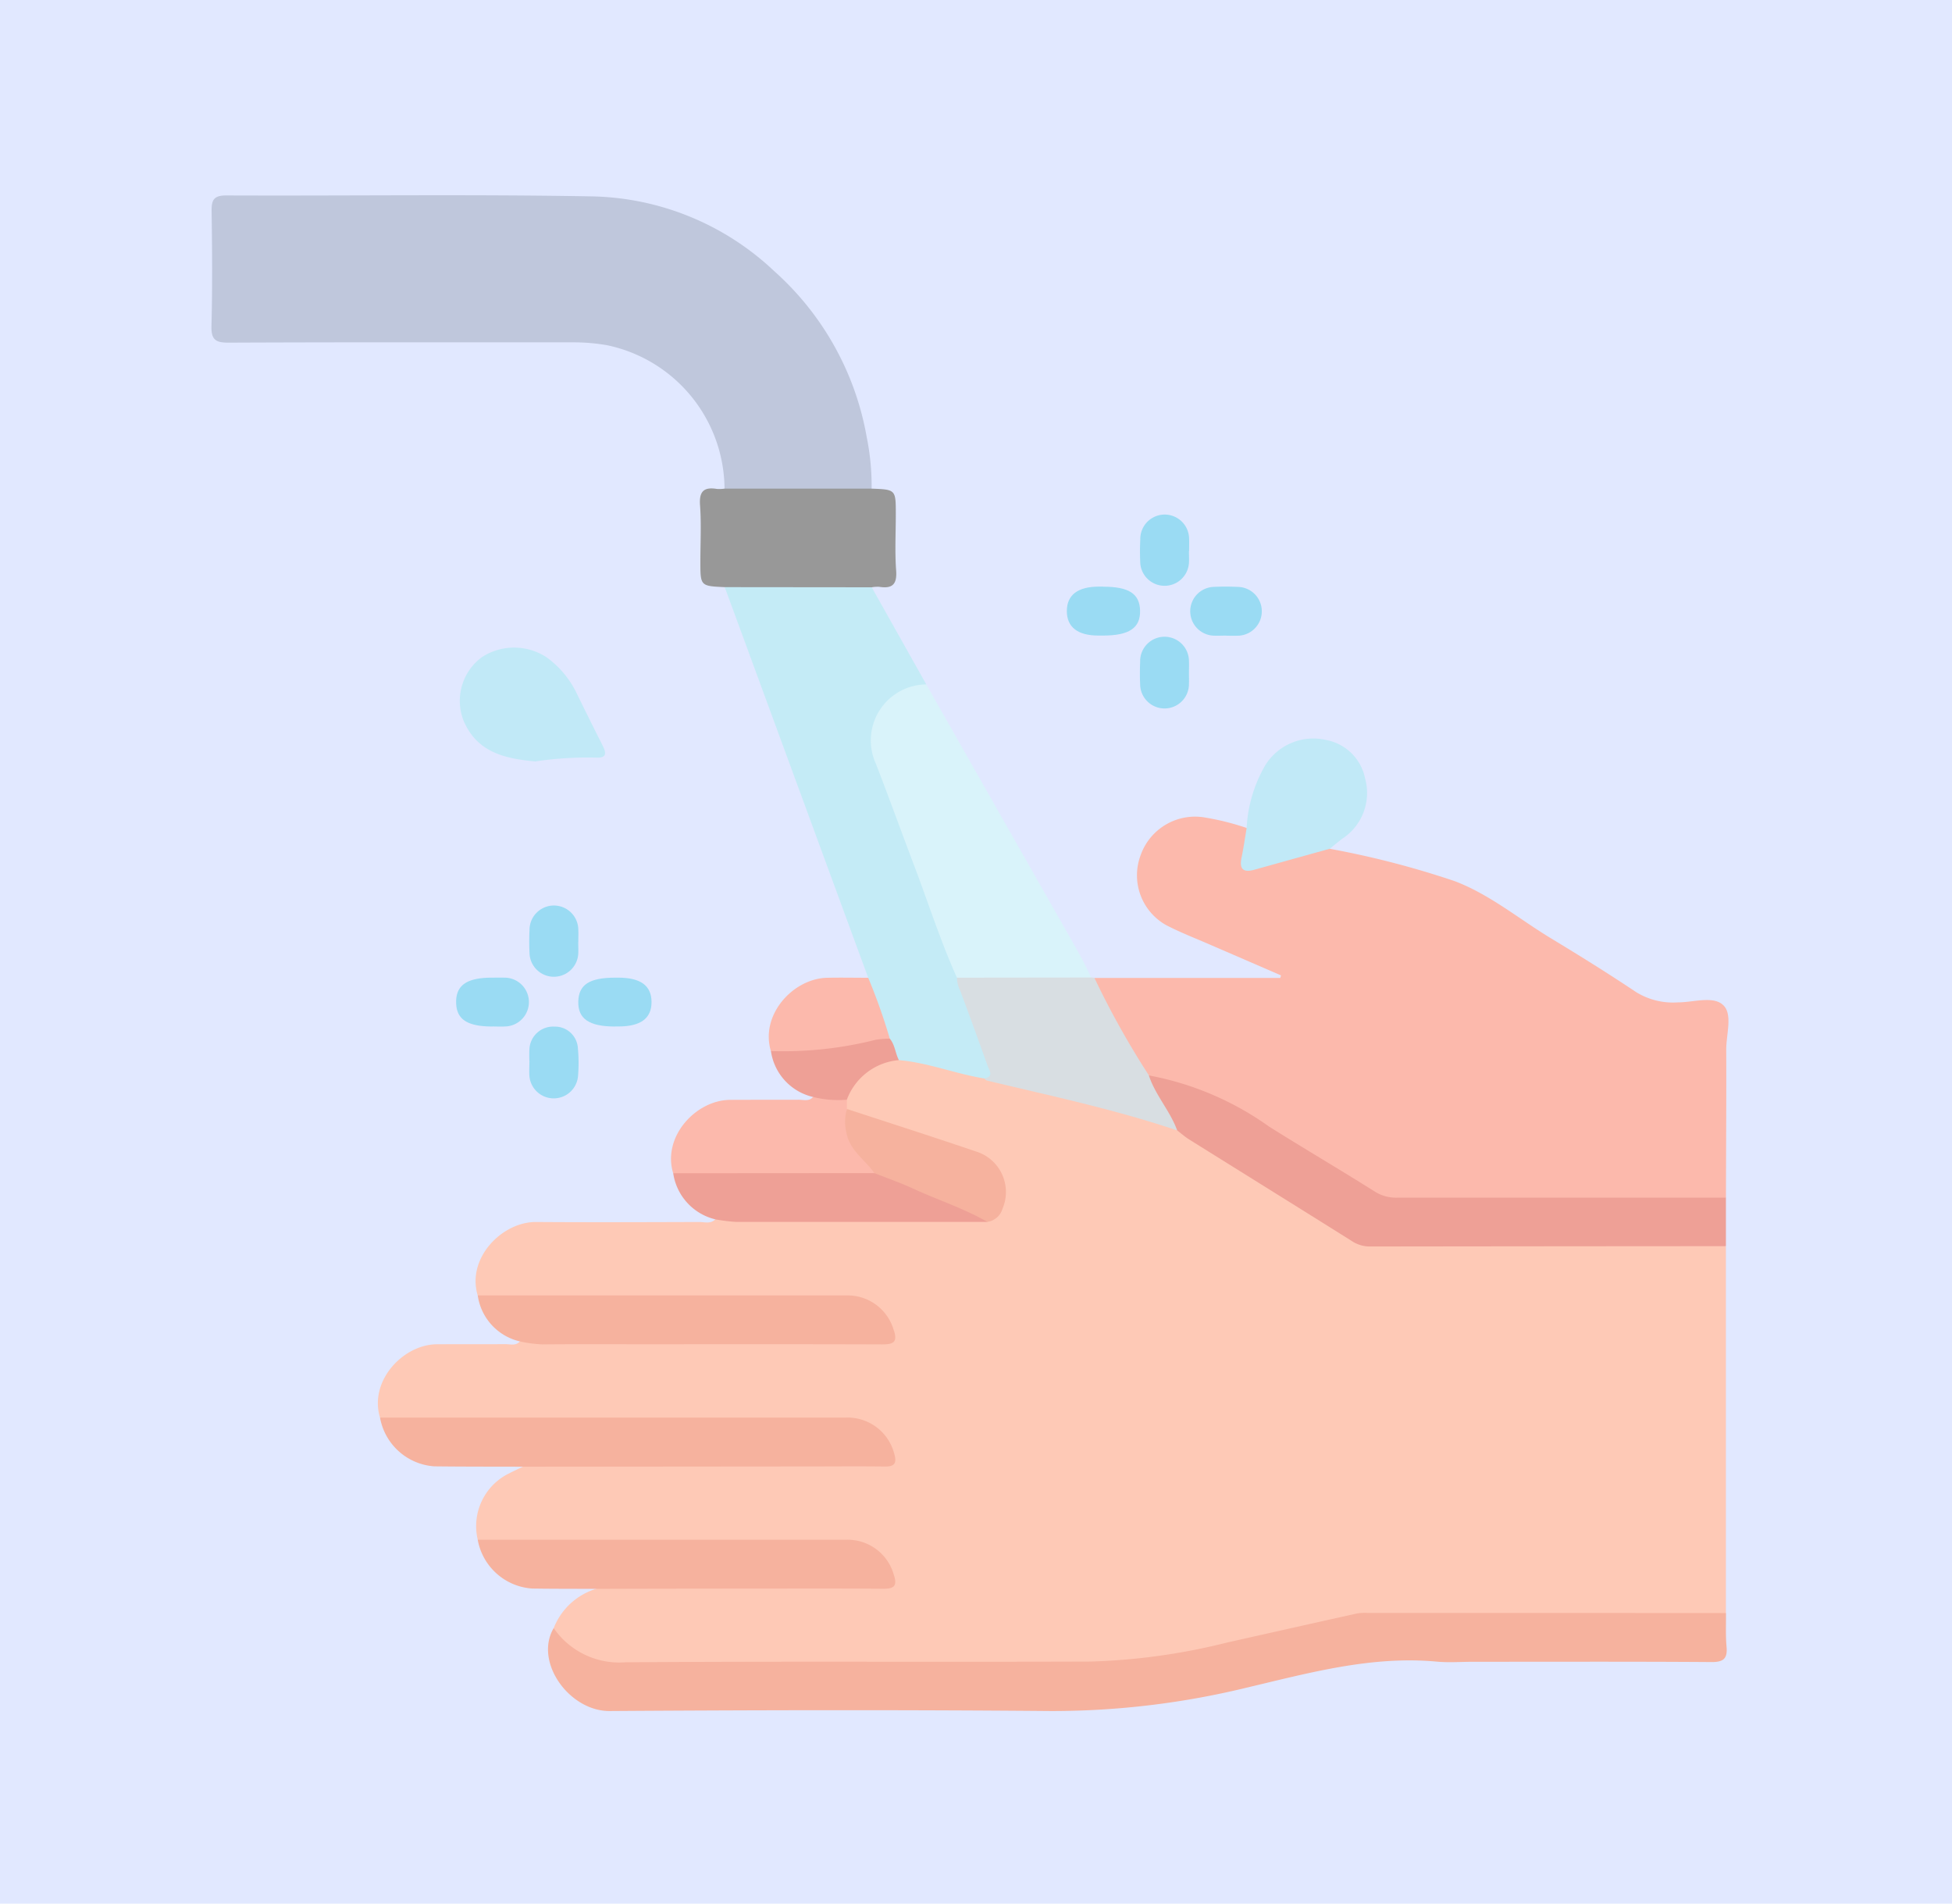 <svg id="_18" data-name="18" xmlns="http://www.w3.org/2000/svg" xmlns:xlink="http://www.w3.org/1999/xlink" width="120" height="117" viewBox="0 0 120 117">
  <defs>
    <clipPath id="clip-path">
      <rect id="Rectángulo_43107" data-name="Rectángulo 43107" width="93.258" height="93.169" fill="none"/>
    </clipPath>
  </defs>
  <g id="Grupo_158146" data-name="Grupo 158146">
    <rect id="Rectángulo_36141" data-name="Rectángulo 36141" width="120" height="117" fill="#e1e8ff"/>
  </g>
  <g id="Grupo_170573" data-name="Grupo 170573" transform="translate(13 12)">
    <g id="Grupo_170573-2" data-name="Grupo 170573" clip-path="url(#clip-path)">
      <path id="Trazado_165672" data-name="Trazado 165672" d="M31.69,143.159a4.081,4.081,0,0,1,2.614-2.417c.438-.427,1-.305,1.513-.306,5.033-.011,10.067,0,15.1-.016.438,0,1.066.229,1.266-.292.21-.547-.277-.98-.656-1.353a3.222,3.222,0,0,0-2.437-.757q-7.832,0-15.663,0c-1.719,0-3.439.006-5.158,0a1.705,1.705,0,0,1-1.247-.286,3.608,3.608,0,0,1,1.87-4.056c.3-.154.6-.293.907-.439.437-.427,1-.308,1.512-.309q9.379-.015,18.756-.006a9.337,9.337,0,0,0,.937-.006c.412-.041.992.194,1.177-.294.2-.515-.247-.928-.594-1.289a2.649,2.649,0,0,0-1.756-.789c-.437-.037-.875-.028-1.313-.028q-12.942,0-25.884-.006a2.283,2.283,0,0,1-1.621-.287c-.689-2.274,1.436-4.5,3.494-4.51,1.407-.009,2.813,0,4.219-.008.3,0,.632.119.882-.166a.9.9,0,0,1,.707-.161c6.872.082,13.745.018,20.618.026.438,0,1.074.223,1.258-.308s-.3-.977-.679-1.349a3.254,3.254,0,0,0-2.44-.746q-8.387,0-16.776,0c-1.343,0-2.687.007-4.03,0a1.707,1.707,0,0,1-1.246-.285c-.7-2.3,1.5-4.534,3.588-4.519,3.344.024,6.688.01,10.033,0,.328,0,.693.131.98-.159a.865.865,0,0,1,.7-.171c5.229.1,10.459-.025,15.686.065a1.617,1.617,0,0,0,1.092-2.315,2.554,2.554,0,0,0-1.724-1.582c-2.189-.718-4.372-1.457-6.558-2.187a2.608,2.608,0,0,1-1.168-.555.872.872,0,0,1-.117-.578,3.76,3.76,0,0,1,3.439-2.7,37.432,37.432,0,0,1,5.2,1.174c2.94.67,5.849,1.461,8.779,2.17a17.9,17.9,0,0,1,3.184,1.048c3.415,2.149,6.844,4.275,10.257,6.427a3.946,3.946,0,0,0,2.213.609q9.853-.021,19.707,0a2.031,2.031,0,0,1,1.441.255q0,11.274,0,22.548a2.125,2.125,0,0,1-1.529.281c-5.942.008-11.884.041-17.825-.014a27.273,27.273,0,0,0-6.4.734,95.112,95.112,0,0,1-9.74,1.983,34.419,34.419,0,0,1-4.2.313q-14.166-.022-28.333,0a4.5,4.5,0,0,1-3.481-1.323,1.56,1.56,0,0,1-.553-1.05" transform="translate(-10.651 -55.091)" fill="#fec9b6"/>
      <path id="Trazado_165673" data-name="Trazado 165673" d="M125.132,79.924a54.841,54.841,0,0,1,7.678,1.987c2.16.816,3.972,2.338,5.948,3.531,1.763,1.065,3.512,2.157,5.225,3.3a4.319,4.319,0,0,0,2.567.621c.955,0,2.186-.426,2.794.191.564.572.16,1.786.164,2.717.012,3.033-.01,6.066-.018,9.1a1.557,1.557,0,0,1-1.157.259c-6.28.005-12.561,0-18.841.011a3.778,3.778,0,0,1-2.11-.648c-1.948-1.246-3.976-2.362-5.911-3.628a21.055,21.055,0,0,0-7.307-3.277,1.715,1.715,0,0,1-.895-.9c-.817-1.43-1.6-2.88-2.427-4.3-.178-.3-.453-.626-.183-1.026h11.432l.048-.156q-2.2-.953-4.406-1.907c-.887-.386-1.793-.736-2.651-1.18A3.509,3.509,0,0,1,113.5,80.34a3.55,3.55,0,0,1,4-2.332,16.1,16.1,0,0,1,2.529.638c.32.509.081,1.037.007,1.538-.1.7.159.832.771.684,1.121-.271,2.23-.586,3.342-.889.32-.087.644-.276.986-.057" transform="translate(-56.387 -39.756)" fill="#fcb9ac"/>
      <path id="Trazado_165674" data-name="Trazado 165674" d="M31.541,18.03a9.075,9.075,0,0,0-7.236-8.815,12.125,12.125,0,0,0-2.138-.174c-7.037,0-14.074-.012-21.11.019C.246,9.064-.021,8.879,0,8.028.062,5.684.043,3.337.009.992,0,.3.127.009.921.013,8.427.044,15.935-.065,23.438.071A16.78,16.78,0,0,1,34.611,4.679a17.769,17.769,0,0,1,5.672,10.194,15.037,15.037,0,0,1,.3,3.158,1.352,1.352,0,0,1-1.124.32q-3.4.022-6.8,0a1.346,1.346,0,0,1-1.123-.321" transform="translate(0 0)" fill="#bfc7dc"/>
      <path id="Trazado_165675" data-name="Trazado 165675" d="M42.579,178.787a4.894,4.894,0,0,0,4.4,2.1c9.533-.069,19.067-.01,28.6-.045a38.9,38.9,0,0,0,8.377-1.164q4-.9,8-1.792a3.052,3.052,0,0,1,.654-.033q11.018,0,22.036.007c.007.688-.028,1.38.034,2.063.066.734-.179.955-.931.95-4.879-.034-9.758-.017-14.637-.017-.751,0-1.507.059-2.251-.01-3.994-.368-7.8.682-11.61,1.583a50.563,50.563,0,0,1-12.115,1.454c-9.038-.077-18.078-.06-27.117,0-2.47.016-4.664-3.008-3.441-5.1" transform="translate(-21.54 -90.719)" fill="#f6b29e"/>
      <path id="Trazado_165676" data-name="Trazado 165676" d="M80.361,79.013c-1.771-.285-3.455-.973-5.253-1.128-.514-.285-.505-.868-.746-1.309-.366-.917-.65-1.863-1.019-2.779a1.211,1.211,0,0,1-.124-.98L64.948,50.3q-.273-.744-.549-1.486a1.331,1.331,0,0,1,1.121-.325q3.4-.022,6.8,0a1.289,1.289,0,0,1,1.117.334l3.353,5.967a1.559,1.559,0,0,1-.748.363,3.209,3.209,0,0,0-2.078,4.481c1.616,4.4,3.283,8.78,4.891,13.182.625,1.764,1.371,3.485,1.917,5.276.107.351.454.942-.408.921" transform="translate(-32.848 -24.727)" fill="#c4ebf6"/>
      <path id="Trazado_165677" data-name="Trazado 165677" d="M88.047,79.388c-1.017-2.268-1.772-4.637-2.653-6.957-.784-2.065-1.532-4.143-2.332-6.2a3.444,3.444,0,0,1,3.1-4.867q4.692,8.255,9.381,16.512c.277.489.512,1,.766,1.5a1.292,1.292,0,0,1-1.042.306q-3.083.024-6.166,0a1.462,1.462,0,0,1-1.053-.3" transform="translate(-42.221 -31.299)" fill="#d9f3fa"/>
      <path id="Trazado_165678" data-name="Trazado 165678" d="M117.519,110.42a18.546,18.546,0,0,1,7.4,3.15c2.161,1.357,4.362,2.648,6.521,4.008a2.47,2.47,0,0,0,1.41.353q10.072,0,20.145,0l0,2.983q-10.954.006-21.906.02a2.013,2.013,0,0,1-1.125-.356c-3.317-2.082-6.645-4.147-9.967-6.223-.262-.164-.5-.373-.742-.561a12.278,12.278,0,0,1-1.734-2.763.523.523,0,0,1-.007-.617" transform="translate(-59.893 -56.322)" fill="#eea096"/>
      <path id="Trazado_165679" data-name="Trazado 165679" d="M21.152,153.341q14.307,0,28.614,0a2.962,2.962,0,0,1,2.995,2.215c.179.6.014.8-.591.792-1.407-.019-2.814-.007-4.222-.005l-18.012.016c-1.814-.005-3.629,0-5.443-.022a3.645,3.645,0,0,1-3.341-2.992" transform="translate(-10.789 -78.212)" fill="#f6b29e"/>
      <path id="Trazado_165680" data-name="Trazado 165680" d="M33.413,168.668q11.3,0,22.607,0a2.947,2.947,0,0,1,2.963,2.127c.24.706.038.888-.653.883-2.845-.02-5.691-.01-8.536-.008q-4.55,0-9.1.016c-1.314-.005-2.628,0-3.941-.021a3.653,3.653,0,0,1-3.341-2.992" transform="translate(-17.043 -86.03)" fill="#f6b29e"/>
      <path id="Trazado_165681" data-name="Trazado 165681" d="M33.413,138.014q11.336,0,22.671,0a2.948,2.948,0,0,1,2.89,2.092c.272.767.013.92-.7.917-4.934-.018-9.868-.009-14.8-.009-2.03,0-4.06-.012-6.089.009A8.039,8.039,0,0,1,36,140.839a3.389,3.389,0,0,1-2.588-2.825" transform="translate(-17.043 -70.394)" fill="#f6b29e"/>
      <path id="Trazado_165682" data-name="Trazado 165682" d="M71.848,42.854l-9.035-.009c-1.494-.068-1.494-.068-1.494-1.576,0-1.154.063-2.312-.021-3.46-.062-.856.238-1.132,1.04-1a2.264,2.264,0,0,0,.466-.018h9.044c1.485.056,1.485.056,1.485,1.577,0,1.153-.064,2.311.021,3.457.063.861-.244,1.126-1.041,1a2.11,2.11,0,0,0-.464.03" transform="translate(-31.263 -18.758)" fill="#989898"/>
      <path id="Trazado_165683" data-name="Trazado 165683" d="M105.332,104.154c.4,1.22,1.306,2.178,1.741,3.38-3.834-1.294-7.789-2.128-11.716-3.07-.052-.013-.092-.079-.138-.121.61-.119.3-.5.2-.78q-.825-2.314-1.683-4.617a1.764,1.764,0,0,1-.2-.8l8.261-.01c.062,0,.124.011.187.019a52.422,52.422,0,0,0,3.353,6" transform="translate(-47.705 -50.056)" fill="#d8dee2"/>
      <path id="Trazado_165684" data-name="Trazado 165684" d="M68.479,113.133c0,.189,0,.378,0,.568a4.848,4.848,0,0,0,1.547,3.439c.252.226.31.557-.149.709a16.756,16.756,0,0,1-2.986.091c-2.586.015-5.173.01-7.759,0a1.814,1.814,0,0,1-1.334-.291c-.682-2.252,1.4-4.494,3.5-4.509,1.407-.01,2.813,0,4.219-.008.3,0,.632.121.88-.169a2.469,2.469,0,0,1,2.081.17" transform="translate(-29.415 -57.54)" fill="#fcb9ac"/>
      <path id="Trazado_165685" data-name="Trazado 165685" d="M57.938,122.559l12.369-.009c.308-.242.6-.053.872.061,1.861.775,3.712,1.574,5.561,2.378.239.1.555.18.508.561q-7.719,0-15.437,0a10.377,10.377,0,0,1-1.286-.158,3.425,3.425,0,0,1-2.586-2.832" transform="translate(-29.553 -62.449)" fill="#eea096"/>
      <path id="Trazado_165686" data-name="Trazado 165686" d="M35.787,63.745c-1.875-.17-3.577-.564-4.4-2.495a3.331,3.331,0,0,1,1.129-3.917,3.628,3.628,0,0,1,3.958.005,5.872,5.872,0,0,1,1.886,2.268c.519,1.067,1.051,2.127,1.583,3.187.211.42.243.74-.369.72a21.663,21.663,0,0,0-3.789.232" transform="translate(-15.885 -28.946)" fill="#c1e9f7"/>
      <path id="Trazado_165687" data-name="Trazado 165687" d="M134.631,74.925q-2.32.645-4.64,1.291c-.684.192-.926-.052-.781-.746.125-.6.212-1.214.315-1.821a8.475,8.475,0,0,1,1.158-3.879,3.475,3.475,0,0,1,3.72-1.532,3,3,0,0,1,2.4,2.355,3.356,3.356,0,0,1-1.369,3.694c-.277.2-.533.425-.8.639" transform="translate(-65.886 -34.758)" fill="#c1e9f7"/>
      <path id="Trazado_165688" data-name="Trazado 165688" d="M76.039,98.152a35.494,35.494,0,0,1,1.327,3.748.862.862,0,0,1-.562.3,23.491,23.491,0,0,1-5.6.741,1.693,1.693,0,0,1-1.144-.275c-.678-2.23,1.367-4.465,3.461-4.508.839-.018,1.678,0,2.517,0" transform="translate(-35.668 -50.062)" fill="#fcb9ac"/>
      <path id="Trazado_165689" data-name="Trazado 165689" d="M70.2,106.57a23.186,23.186,0,0,0,6.468-.7,6.246,6.246,0,0,1,.837-.064c.325.381.338.9.562,1.32a3.756,3.756,0,0,0-3.2,2.435,6.371,6.371,0,0,1-2.081-.17A3.388,3.388,0,0,1,70.2,106.57" transform="translate(-35.807 -53.97)" fill="#eea096"/>
      <path id="Trazado_165690" data-name="Trazado 165690" d="M119.512,42.226c0,.25.016.5,0,.75a1.5,1.5,0,0,1-2.99.023,14.737,14.737,0,0,1,0-1.5,1.5,1.5,0,1,1,3-.023c.011.25,0,.5,0,.751" transform="translate(-59.422 -20.361)" fill="#9adbf3"/>
      <path id="Trazado_165691" data-name="Trazado 165691" d="M109.565,49.109c1.576,0,2.241.428,2.268,1.46.028,1.075-.664,1.544-2.28,1.543h-.281c-1.277,0-1.943-.523-1.94-1.508s.666-1.492,1.951-1.5h.281" transform="translate(-54.747 -25.049)" fill="#9adbf3"/>
      <path id="Trazado_165692" data-name="Trazado 165692" d="M124.955,52.1c-.281,0-.564.017-.844,0a1.5,1.5,0,0,1,.046-2.993c.5-.024,1-.024,1.5,0a1.5,1.5,0,1,1-.046,3c-.219.011-.438,0-.657,0" transform="translate(-62.564 -25.035)" fill="#9adbf3"/>
      <path id="Trazado_165693" data-name="Trazado 165693" d="M119.515,57.544c0,.219.009.438,0,.657a1.5,1.5,0,1,1-3,.041c-.023-.468-.017-.938,0-1.407a1.5,1.5,0,1,1,3-.042c.012.25,0,.5,0,.751" transform="translate(-59.424 -28.178)" fill="#9adbf3"/>
      <path id="Trazado_165694" data-name="Trazado 165694" d="M42.882,91.271c0,.25.016.5,0,.75a1.5,1.5,0,0,1-2.99.025,14.874,14.874,0,0,1-.005-1.5,1.5,1.5,0,1,1,3-.025c.011.25,0,.5,0,.751" transform="translate(-20.335 -45.378)" fill="#9adbf3"/>
      <path id="Trazado_165695" data-name="Trazado 165695" d="M32.95,101.155c-1.568,0-2.235-.438-2.25-1.479-.015-1.057.66-1.524,2.2-1.524.25,0,.5-.009.751,0a1.5,1.5,0,1,1,.046,3c-.249.015-.5,0-.751,0" transform="translate(-15.659 -50.063)" fill="#9adbf3"/>
      <path id="Trazado_165696" data-name="Trazado 165696" d="M48.3,101.159c-1.609,0-2.306-.475-2.273-1.55.031-1.031.693-1.454,2.274-1.454h.188c1.372,0,2.04.493,2.04,1.5s-.669,1.5-2.04,1.5H48.3" transform="translate(-23.476 -50.066)" fill="#9adbf3"/>
      <path id="Trazado_165697" data-name="Trazado 165697" d="M39.891,106.476a7.452,7.452,0,0,1,0-.844,1.46,1.46,0,0,1,1.535-1.336,1.408,1.408,0,0,1,1.442,1.329,9.742,9.742,0,0,1,.011,1.687,1.5,1.5,0,0,1-2.992.008c-.019-.28,0-.563,0-.844Z" transform="translate(-20.342 -53.198)" fill="#9adbf3"/>
      <path id="Trazado_165698" data-name="Trazado 165698" d="M88.252,121.569c-1.444-.835-3.035-1.341-4.542-2.037-.781-.361-1.6-.644-2.4-.962-.574-.827-1.517-1.375-1.72-2.494a2.8,2.8,0,0,1,.033-1.446c2.7.885,5.4,1.748,8.084,2.663a2.608,2.608,0,0,1,1.48,3.469,1.131,1.131,0,0,1-.937.807" transform="translate(-40.558 -58.47)" fill="#f6b29e"/>
    </g>
  </g>
</svg>
